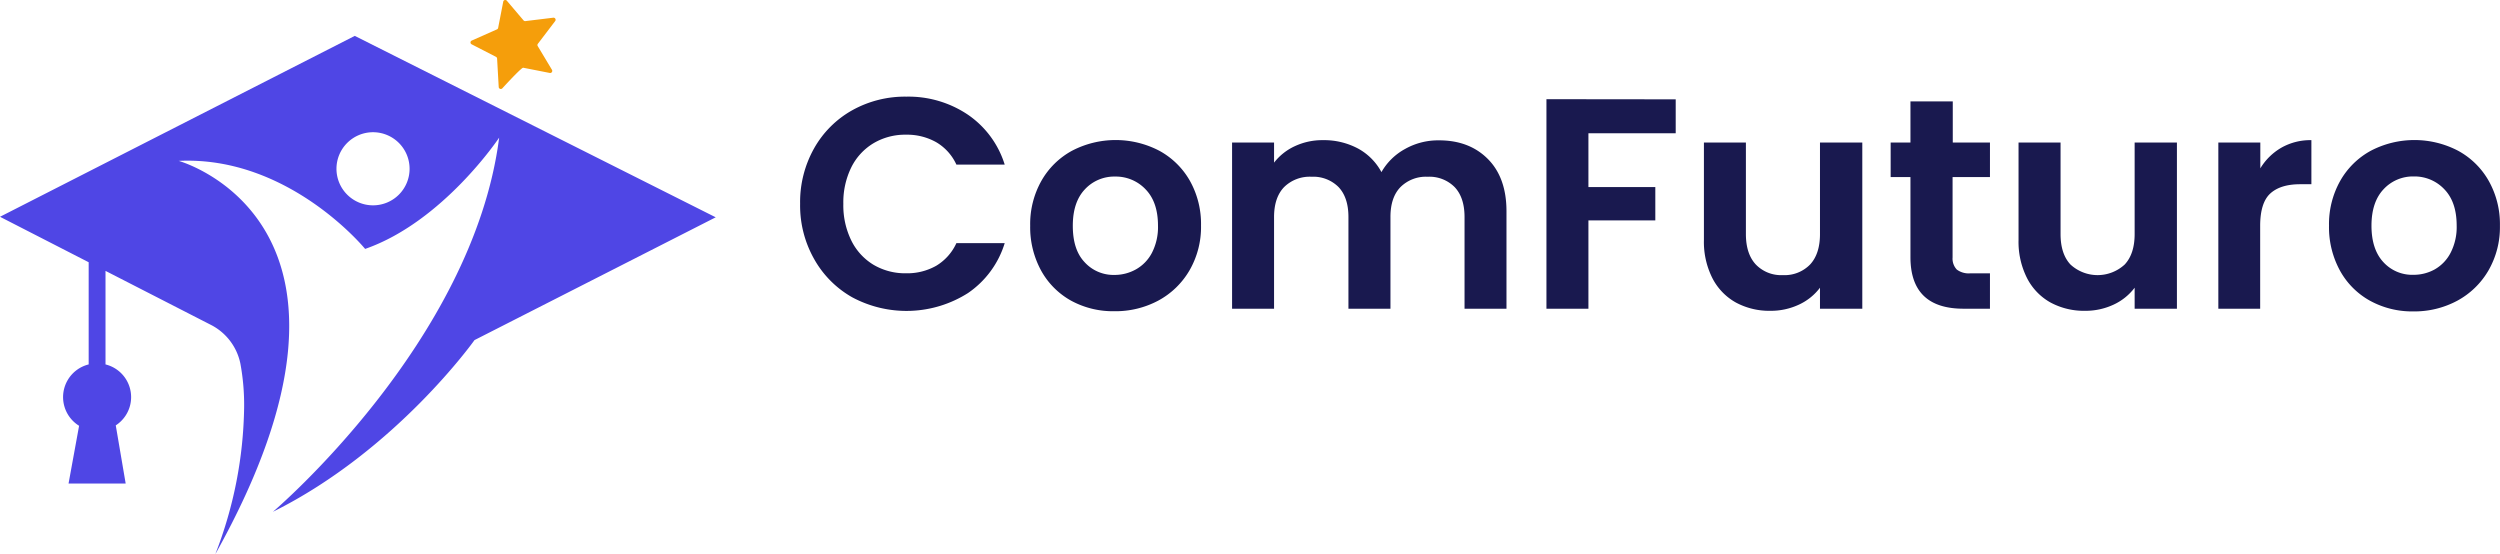 <svg xmlns="http://www.w3.org/2000/svg" viewBox="0 0 668.18 148.13"><defs><style>.cls-1{fill:#f59e0b;}.cls-2{fill:#4f46e5;}.cls-3{fill:#19194f;}</style></defs><g id="Camada_2" data-name="Camada 2"><g id="Camada_1-2" data-name="Camada 1"><path class="cls-1" d="M134.5.45l-1.36,7a.52.52,0,0,1-.32.4l-6.75,3a.55.55,0,0,0,0,1l6.49,3.34a.57.57,0,0,1,.3.46l.43,7.57a.56.56,0,0,0,1,.35c1.67-1.82,5.15-5.54,5.55-5.47l7.1,1.4a.56.56,0,0,0,.59-.83l-3.79-6.32a.54.54,0,0,1,0-.62l4.65-6.11a.56.56,0,0,0-.51-.89l-7.47.91a.54.54,0,0,1-.49-.2L135.47.2A.55.55,0,0,0,134.5.45Z"/><path class="cls-2" d="M94.82,9.59,0,57.94,23.7,70.09V97.4a9,9,0,0,0-2.56,16.4l-2.82,15.44H33.59l-2.65-15.55A9,9,0,0,0,28.2,97.4v-25L56.25,86.77a15,15,0,0,1,8,10.42,60.65,60.65,0,0,1,1,11.61,111.88,111.88,0,0,1-7.71,39.33C107.12,59.45,47.76,43,47.76,43,77.2,41.59,97.59,66.53,97.59,66.53c20.88-7.29,35.82-29.74,35.82-29.74-7,54.68-60.47,100-60.47,100,32.94-16.36,53.88-45.89,53.88-45.89l64.47-32.82ZM99.7,54.88a9.77,9.77,0,1,1,9.77-9.76A9.76,9.76,0,0,1,99.7,54.88Z"/><path class="cls-3" d="M217.58,39.66a26.62,26.62,0,0,1,10.18-10.18,28.91,28.91,0,0,1,14.47-3.65,28.46,28.46,0,0,1,16.44,4.81A25.16,25.16,0,0,1,268.53,44H255.62a13.36,13.36,0,0,0-5.41-6,15.86,15.86,0,0,0-8.06-2,16.53,16.53,0,0,0-8.7,2.29,15.57,15.57,0,0,0-5.93,6.45,21.23,21.23,0,0,0-2.12,9.78,21.26,21.26,0,0,0,2.12,9.74,15.58,15.58,0,0,0,5.93,6.5,16.61,16.61,0,0,0,8.7,2.28,15.68,15.68,0,0,0,8.06-2,13.65,13.65,0,0,0,5.41-6.06h12.91a25,25,0,0,1-9.82,13.35,30.69,30.69,0,0,1-30.95,1.12A26.72,26.72,0,0,1,217.58,69.2a29,29,0,0,1-3.73-14.75A29.28,29.28,0,0,1,217.58,39.66Z"/><path class="cls-3" d="M286.33,80.39a20.49,20.49,0,0,1-8.06-8.06,24.14,24.14,0,0,1-2.93-12,23.55,23.55,0,0,1,3-12,20.82,20.82,0,0,1,8.22-8.06,25.21,25.21,0,0,1,23.25,0A20.86,20.86,0,0,1,318,48.28a23.55,23.55,0,0,1,3,12,23.12,23.12,0,0,1-3.09,12,21.36,21.36,0,0,1-8.33,8.06,24.25,24.25,0,0,1-11.75,2.84A23.33,23.33,0,0,1,286.33,80.39ZM303.6,72a10.78,10.78,0,0,0,4.29-4.45,15,15,0,0,0,1.61-7.22q0-6.33-3.33-9.74a10.94,10.94,0,0,0-8.14-3.4,10.69,10.69,0,0,0-8.06,3.4q-3.24,3.42-3.24,9.74c0,4.23,1,7.47,3.16,9.75a10.43,10.43,0,0,0,8,3.4A11.65,11.65,0,0,0,303.6,72Z"/><path class="cls-3" d="M397.64,42.47q5,5,5,14V82.51H391.43V58q0-5.2-2.65-8a9.52,9.52,0,0,0-7.21-2.76A9.66,9.66,0,0,0,374.31,50q-2.69,2.78-2.68,8V82.51H360.4V58q0-5.2-2.64-8a9.54,9.54,0,0,0-7.22-2.76A9.75,9.75,0,0,0,343.21,50q-2.68,2.78-2.69,8V82.51H329.3V38.1h11.22v5.37a14.94,14.94,0,0,1,5.57-4.41,17.37,17.37,0,0,1,7.5-1.6,19.3,19.3,0,0,1,9.3,2.2A15.47,15.47,0,0,1,369.22,46a16.16,16.16,0,0,1,6.29-6.17,18,18,0,0,1,8.94-2.32Q392.64,37.46,397.64,42.47Z"/><path class="cls-3" d="M447.87,26.55v9.06H424.54V50h17.88v8.9H424.54V82.51H413.32v-56Z"/><path class="cls-3" d="M497.74,38.1V82.51H486.43V76.9a14.83,14.83,0,0,1-5.65,4.53,17.65,17.65,0,0,1-7.58,1.64,18.85,18.85,0,0,1-9.22-2.2,15.54,15.54,0,0,1-6.29-6.5,21.45,21.45,0,0,1-2.28-10.22V38.1h11.22V62.55q0,5.3,2.65,8.14a9.37,9.37,0,0,0,7.21,2.84,9.51,9.51,0,0,0,7.3-2.84q2.64-2.85,2.64-8.14V38.1Z"/><path class="cls-3" d="M521.87,47.32V68.8A4.26,4.26,0,0,0,523,72.05a5.31,5.31,0,0,0,3.65,1h5.21v9.46h-7.06q-14.19,0-14.19-13.79V47.32h-5.29V38.1h5.29v-11h11.31v11h9.94v9.22Z"/><path class="cls-3" d="M581.83,38.1V82.51h-11.3V76.9a14.91,14.91,0,0,1-5.65,4.53,17.65,17.65,0,0,1-7.58,1.64,18.82,18.82,0,0,1-9.22-2.2,15.54,15.54,0,0,1-6.29-6.5,21.45,21.45,0,0,1-2.29-10.22V38.1h11.23V62.55q0,5.3,2.64,8.14a10.69,10.69,0,0,0,14.51,0q2.65-2.85,2.65-8.14V38.1Z"/><path class="cls-3" d="M609.77,39.46a15.71,15.71,0,0,1,8-2V49.24h-3q-5.28,0-8,2.49c-1.79,1.65-2.69,4.54-2.69,8.65V82.51H592.9V38.1h11.22V45A15.83,15.83,0,0,1,609.77,39.46Z"/><path class="cls-3" d="M633.46,80.39a20.46,20.46,0,0,1-8.05-8.06,24.14,24.14,0,0,1-2.93-12,23.55,23.55,0,0,1,3-12,20.86,20.86,0,0,1,8.21-8.06,25.21,25.21,0,0,1,23.25,0,20.82,20.82,0,0,1,8.22,8.06,23.55,23.55,0,0,1,3,12,23.12,23.12,0,0,1-3.09,12,21.38,21.38,0,0,1-8.34,8.06A24.19,24.19,0,0,1,645,83.23,23.37,23.37,0,0,1,633.46,80.39ZM650.74,72A10.78,10.78,0,0,0,655,67.52a15,15,0,0,0,1.6-7.22q0-6.33-3.32-9.74a10.94,10.94,0,0,0-8.14-3.4,10.69,10.69,0,0,0-8.06,3.4q-3.24,3.42-3.25,9.74c0,4.23,1.06,7.47,3.17,9.75a10.43,10.43,0,0,0,8,3.4A11.65,11.65,0,0,0,650.74,72Z"/></g></g></svg>